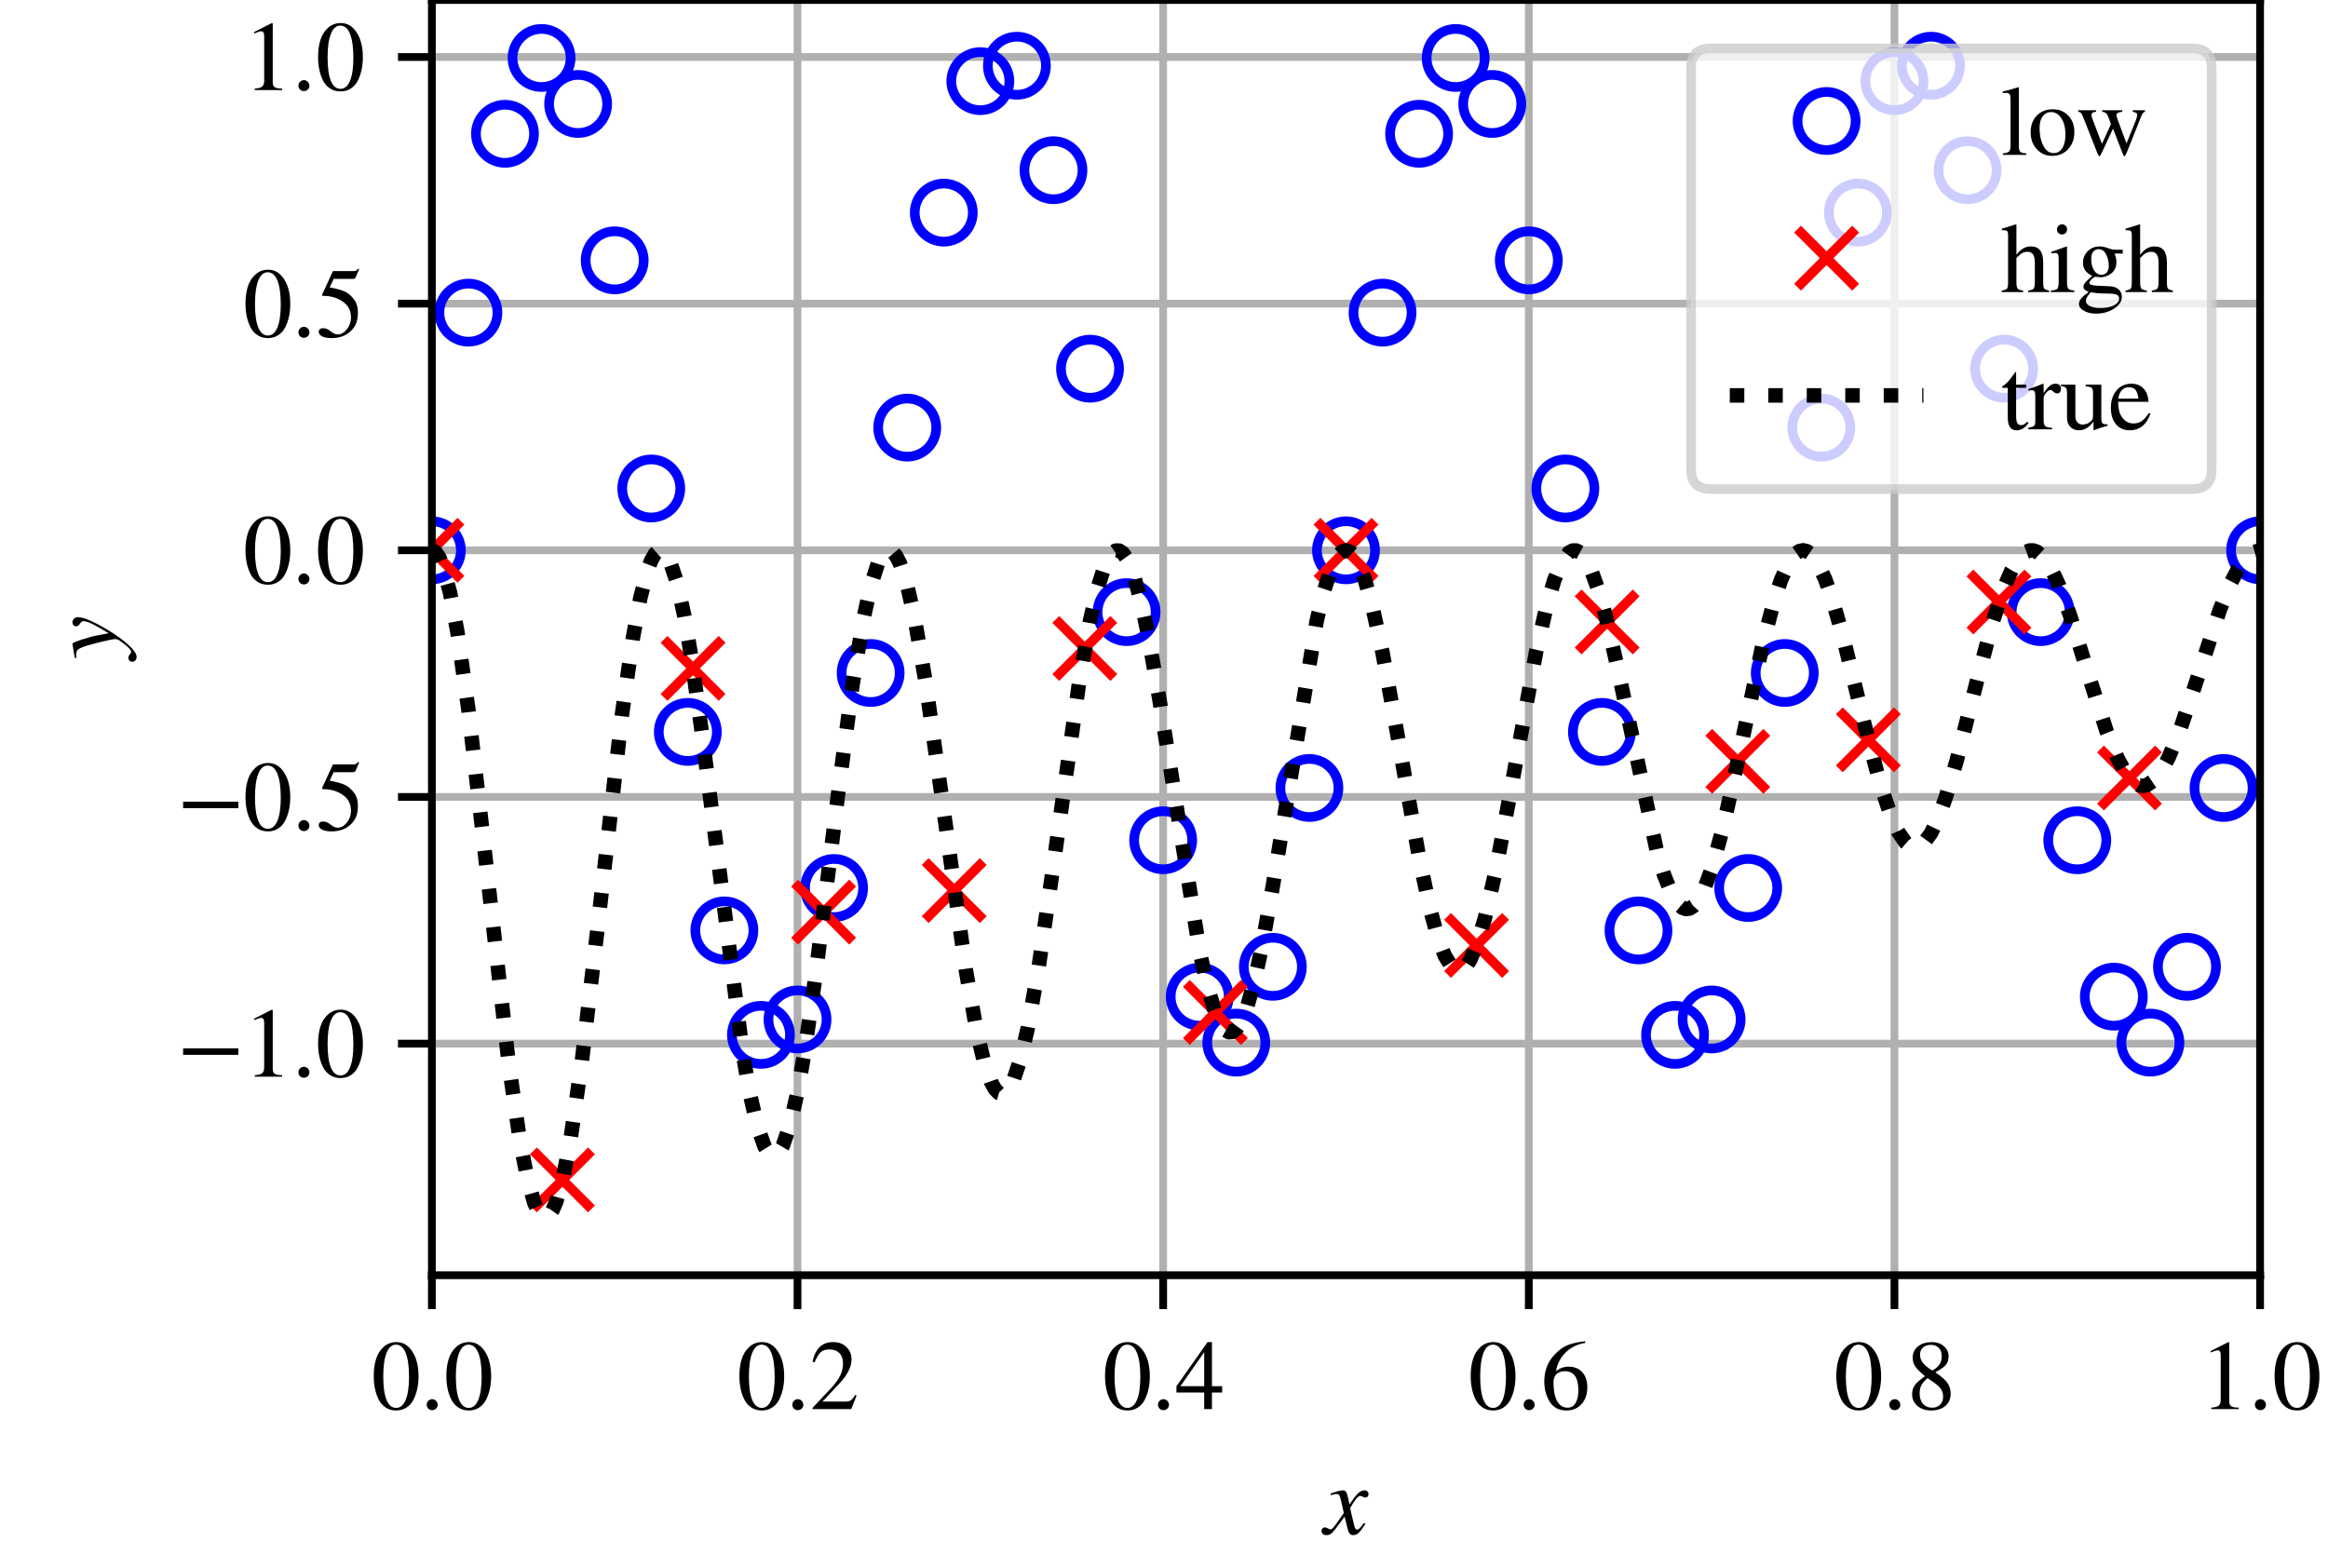<?xml version="1.0" encoding="utf-8" standalone="no"?>
<!DOCTYPE svg PUBLIC "-//W3C//DTD SVG 1.1//EN"
  "http://www.w3.org/Graphics/SVG/1.1/DTD/svg11.dtd">
<svg xmlns:xlink="http://www.w3.org/1999/xlink" width="240.48pt" height="162pt" viewBox="0 0 240.48 162" xmlns="http://www.w3.org/2000/svg" version="1.1">
 <defs>
  <style type="text/css">*{stroke-linejoin: round; stroke-linecap: butt}</style>
 </defs>
 <g id="figure_1">
  <g id="patch_1">
   <path d="M 0 162 
L 240.48 162 
L 240.48 0 
L 0 0 
z
" style="fill: #ffffff"/>
  </g>
  <g id="axes_1">
   <g id="patch_2">
    <path d="M 44.611 131.74 
L 233.466 131.74 
L 233.466 0 
L 44.611 0 
z
" style="fill: #ffffff"/>
   </g>
   <g id="matplotlib.axis_1">
    <g id="xtick_1">
     <g id="line2d_1">
      <path d="M 44.611 131.74 
L 44.611 0 
" clip-path="url(#pf58c0517ab)" style="fill: none; stroke: #b0b0b0; stroke-width: 0.8; stroke-linecap: square"/>
     </g>
     <g id="line2d_2">
      <defs>
       <path id="m7c45dbf5df" d="M 0 0 
L 0 3.5 
" style="stroke: #000000; stroke-width: 0.8"/>
      </defs>
      <g>
       <use xlink:href="#m7c45dbf5df" x="44.611" y="131.74" style="stroke: #000000; stroke-width: 0.8"/>
      </g>
     </g>
     <g id="text_1">
      <!-- 0.0 -->
      <g transform="translate(38.361 145.57) scale(0.1 -0.1)">
       <defs>
        <path id="STIXGeneral-Regular-30" d="M 3046 2112 
Q 3046 1683 2963 1302 
Q 2880 922 2717 602 
Q 2554 282 2266 96 
Q 1978 -90 1600 -90 
Q 1210 -90 915 108 
Q 621 307 461 640 
Q 301 973 227 1350 
Q 154 1728 154 2150 
Q 154 2746 301 3222 
Q 448 3699 790 4012 
Q 1133 4326 1626 4326 
Q 2253 4326 2649 3712 
Q 3046 3098 3046 2112 
z
M 2432 2080 
Q 2432 3091 2217 3625 
Q 2003 4160 1587 4160 
Q 1190 4160 979 3622 
Q 768 3085 768 2106 
Q 768 1120 979 598 
Q 1190 77 1600 77 
Q 2003 77 2217 598 
Q 2432 1120 2432 2080 
z
" transform="scale(0.016)"/>
        <path id="STIXGeneral-Regular-2e" d="M 1158 275 
Q 1158 134 1052 32 
Q 947 -70 800 -70 
Q 653 -70 550 32 
Q 448 134 448 281 
Q 448 429 553 534 
Q 659 640 806 640 
Q 947 640 1052 531 
Q 1158 422 1158 275 
z
" transform="scale(0.016)"/>
       </defs>
       <use xlink:href="#STIXGeneral-Regular-30"/>
       <use xlink:href="#STIXGeneral-Regular-2e" x="50"/>
       <use xlink:href="#STIXGeneral-Regular-30" x="75"/>
      </g>
     </g>
    </g>
    <g id="xtick_2">
     <g id="line2d_3">
      <path d="M 82.382 131.74 
L 82.382 0 
" clip-path="url(#pf58c0517ab)" style="fill: none; stroke: #b0b0b0; stroke-width: 0.8; stroke-linecap: square"/>
     </g>
     <g id="line2d_4">
      <g>
       <use xlink:href="#m7c45dbf5df" x="82.382" y="131.74" style="stroke: #000000; stroke-width: 0.8"/>
      </g>
     </g>
     <g id="text_2">
      <!-- 0.2 -->
      <g transform="translate(76.132 145.57) scale(0.1 -0.1)">
       <defs>
        <path id="STIXGeneral-Regular-32" d="M 3034 877 
L 2688 0 
L 186 0 
L 186 77 
L 1325 1286 
Q 1773 1754 1965 2144 
Q 2157 2534 2157 2950 
Q 2157 3379 1920 3616 
Q 1683 3853 1267 3853 
Q 922 3853 720 3673 
Q 518 3494 326 3021 
L 192 3053 
Q 301 3648 630 3987 
Q 960 4326 1523 4326 
Q 2054 4326 2380 4006 
Q 2707 3686 2707 3200 
Q 2707 2477 1888 1613 
L 832 486 
L 2330 486 
Q 2541 486 2665 569 
Q 2790 653 2944 915 
L 3034 877 
z
" transform="scale(0.016)"/>
       </defs>
       <use xlink:href="#STIXGeneral-Regular-30"/>
       <use xlink:href="#STIXGeneral-Regular-2e" x="50"/>
       <use xlink:href="#STIXGeneral-Regular-32" x="75"/>
      </g>
     </g>
    </g>
    <g id="xtick_3">
     <g id="line2d_5">
      <path d="M 120.153 131.74 
L 120.153 0 
" clip-path="url(#pf58c0517ab)" style="fill: none; stroke: #b0b0b0; stroke-width: 0.8; stroke-linecap: square"/>
     </g>
     <g id="line2d_6">
      <g>
       <use xlink:href="#m7c45dbf5df" x="120.153" y="131.74" style="stroke: #000000; stroke-width: 0.8"/>
      </g>
     </g>
     <g id="text_3">
      <!-- 0.4 -->
      <g transform="translate(113.903 145.57) scale(0.1 -0.1)">
       <defs>
        <path id="STIXGeneral-Regular-34" d="M 3027 1069 
L 2368 1069 
L 2368 0 
L 1869 0 
L 1869 1069 
L 77 1069 
L 77 1478 
L 2086 4326 
L 2368 4326 
L 2368 1478 
L 3027 1478 
L 3027 1069 
z
M 1869 1478 
L 1869 3674 
L 333 1478 
L 1869 1478 
z
" transform="scale(0.016)"/>
       </defs>
       <use xlink:href="#STIXGeneral-Regular-30"/>
       <use xlink:href="#STIXGeneral-Regular-2e" x="50"/>
       <use xlink:href="#STIXGeneral-Regular-34" x="75"/>
      </g>
     </g>
    </g>
    <g id="xtick_4">
     <g id="line2d_7">
      <path d="M 157.924 131.74 
L 157.924 0 
" clip-path="url(#pf58c0517ab)" style="fill: none; stroke: #b0b0b0; stroke-width: 0.8; stroke-linecap: square"/>
     </g>
     <g id="line2d_8">
      <g>
       <use xlink:href="#m7c45dbf5df" x="157.924" y="131.74" style="stroke: #000000; stroke-width: 0.8"/>
      </g>
     </g>
     <g id="text_4">
      <!-- 0.6 -->
      <g transform="translate(151.674 145.57) scale(0.1 -0.1)">
       <defs>
        <path id="STIXGeneral-Regular-36" d="M 2854 4378 
L 2867 4275 
Q 2112 4154 1606 3664 
Q 1101 3174 973 2451 
Q 1344 2739 1786 2739 
Q 2349 2739 2672 2380 
Q 2995 2022 2995 1402 
Q 2995 774 2669 378 
Q 2291 -90 1651 -90 
Q 870 -90 518 557 
Q 218 1107 218 1786 
Q 218 2835 915 3552 
Q 1312 3962 1731 4131 
Q 2150 4301 2854 4378 
z
M 2419 1203 
Q 2419 2445 1555 2445 
Q 1235 2445 1024 2275 
Q 813 2106 813 1702 
Q 813 954 1046 522 
Q 1280 90 1722 90 
Q 2061 90 2240 394 
Q 2419 698 2419 1203 
z
" transform="scale(0.016)"/>
       </defs>
       <use xlink:href="#STIXGeneral-Regular-30"/>
       <use xlink:href="#STIXGeneral-Regular-2e" x="50"/>
       <use xlink:href="#STIXGeneral-Regular-36" x="75"/>
      </g>
     </g>
    </g>
    <g id="xtick_5">
     <g id="line2d_9">
      <path d="M 195.695 131.74 
L 195.695 0 
" clip-path="url(#pf58c0517ab)" style="fill: none; stroke: #b0b0b0; stroke-width: 0.8; stroke-linecap: square"/>
     </g>
     <g id="line2d_10">
      <g>
       <use xlink:href="#m7c45dbf5df" x="195.695" y="131.74" style="stroke: #000000; stroke-width: 0.8"/>
      </g>
     </g>
     <g id="text_5">
      <!-- 0.8 -->
      <g transform="translate(189.445 145.57) scale(0.1 -0.1)">
       <defs>
        <path id="STIXGeneral-Regular-38" d="M 2848 992 
Q 2848 499 2505 204 
Q 2163 -90 1587 -90 
Q 1050 -90 704 204 
Q 358 499 358 954 
Q 358 1293 524 1533 
Q 691 1773 1190 2125 
Q 710 2522 553 2765 
Q 397 3008 397 3328 
Q 397 3782 745 4054 
Q 1094 4326 1638 4326 
Q 2106 4326 2410 4060 
Q 2714 3795 2714 3411 
Q 2714 3059 2531 2848 
Q 2349 2637 1856 2374 
Q 2432 1990 2640 1689 
Q 2848 1389 2848 992 
z
M 2272 3411 
Q 2272 3744 2086 3945 
Q 1901 4147 1574 4147 
Q 1248 4147 1059 3977 
Q 870 3808 870 3513 
Q 870 3219 1059 2979 
Q 1248 2739 1670 2490 
Q 1997 2682 2134 2896 
Q 2272 3110 2272 3411 
z
M 1734 1741 
L 1357 1997 
Q 1075 1766 960 1545 
Q 845 1325 845 1011 
Q 845 576 1065 333 
Q 1286 90 1658 90 
Q 1971 90 2166 285 
Q 2362 480 2362 794 
Q 2362 1082 2214 1299 
Q 2067 1517 1734 1741 
z
" transform="scale(0.016)"/>
       </defs>
       <use xlink:href="#STIXGeneral-Regular-30"/>
       <use xlink:href="#STIXGeneral-Regular-2e" x="50"/>
       <use xlink:href="#STIXGeneral-Regular-38" x="75"/>
      </g>
     </g>
    </g>
    <g id="xtick_6">
     <g id="line2d_11">
      <path d="M 233.466 131.74 
L 233.466 0 
" clip-path="url(#pf58c0517ab)" style="fill: none; stroke: #b0b0b0; stroke-width: 0.8; stroke-linecap: square"/>
     </g>
     <g id="line2d_12">
      <g>
       <use xlink:href="#m7c45dbf5df" x="233.466" y="131.74" style="stroke: #000000; stroke-width: 0.8"/>
      </g>
     </g>
     <g id="text_6">
      <!-- 1.0 -->
      <g transform="translate(227.216 145.57) scale(0.1 -0.1)">
       <defs>
        <path id="STIXGeneral-Regular-31" d="M 2522 0 
L 755 0 
L 755 96 
Q 1107 115 1235 227 
Q 1363 339 1363 608 
L 1363 3482 
Q 1363 3795 1171 3795 
Q 1082 3795 883 3718 
L 710 3654 
L 710 3744 
L 1856 4326 
L 1914 4307 
L 1914 486 
Q 1914 275 2042 185 
Q 2170 96 2522 96 
L 2522 0 
z
" transform="scale(0.016)"/>
       </defs>
       <use xlink:href="#STIXGeneral-Regular-31"/>
       <use xlink:href="#STIXGeneral-Regular-2e" x="50"/>
       <use xlink:href="#STIXGeneral-Regular-30" x="75"/>
      </g>
     </g>
    </g>
    <g id="text_7">
     <!-- $x$ -->
     <g transform="translate(136.789 158.57) scale(0.1 -0.1)">
      <defs>
       <path id="STIXGeneral-Italic-78" d="M 1555 2272 
L 1632 1907 
Q 1971 2426 2179 2624 
Q 2387 2822 2598 2822 
Q 2714 2822 2787 2755 
Q 2861 2688 2861 2585 
Q 2861 2483 2800 2419 
Q 2739 2355 2643 2355 
Q 2586 2355 2490 2409 
Q 2394 2464 2310 2464 
Q 2125 2464 1683 1690 
Q 1683 1606 1734 1402 
L 1939 544 
Q 2003 282 2131 282 
Q 2234 282 2432 538 
Q 2451 563 2476 598 
Q 2502 634 2521 662 
Q 2541 691 2566 717 
L 2662 659 
Q 2387 230 2227 80 
Q 2067 -70 1882 -70 
Q 1728 -70 1645 26 
Q 1562 122 1504 365 
L 1318 1126 
L 755 365 
Q 557 96 432 13 
Q 307 -70 147 -70 
Q 0 -70 -86 0 
Q -173 70 -173 198 
Q -173 294 -112 361 
Q -51 429 45 429 
Q 122 429 250 358 
Q 346 301 416 301 
Q 525 301 742 614 
L 1267 1357 
L 1088 2150 
Q 1024 2432 969 2509 
Q 915 2586 794 2586 
Q 717 2586 544 2541 
L 429 2509 
L 410 2611 
L 480 2637 
Q 992 2822 1229 2822 
Q 1350 2822 1420 2707 
Q 1491 2592 1555 2272 
z
" transform="scale(0.016)"/>
      </defs>
      <use xlink:href="#STIXGeneral-Italic-78" transform="translate(0 0.906)"/>
     </g>
    </g>
   </g>
   <g id="matplotlib.axis_2">
    <g id="ytick_1">
     <g id="line2d_13">
      <path d="M 44.611 107.813 
L 233.466 107.813 
" clip-path="url(#pf58c0517ab)" style="fill: none; stroke: #b0b0b0; stroke-width: 0.8; stroke-linecap: square"/>
     </g>
     <g id="line2d_14">
      <defs>
       <path id="m009f46fe58" d="M 0 0 
L -3.5 0 
" style="stroke: #000000; stroke-width: 0.8"/>
      </defs>
      <g>
       <use xlink:href="#m009f46fe58" x="44.611" y="107.813" style="stroke: #000000; stroke-width: 0.8"/>
      </g>
     </g>
     <g id="text_8">
      <!-- −1.0 -->
      <g transform="translate(18.261 111.228) scale(0.1 -0.1)">
       <defs>
        <path id="STIXGeneral-Regular-2212" d="M 3974 1408 
L 410 1408 
L 410 1830 
L 3974 1830 
L 3974 1408 
z
" transform="scale(0.016)"/>
       </defs>
       <use xlink:href="#STIXGeneral-Regular-2212"/>
       <use xlink:href="#STIXGeneral-Regular-31" x="68.5"/>
       <use xlink:href="#STIXGeneral-Regular-2e" x="118.5"/>
       <use xlink:href="#STIXGeneral-Regular-30" x="143.5"/>
      </g>
     </g>
    </g>
    <g id="ytick_2">
     <g id="line2d_15">
      <path d="M 44.611 82.332 
L 233.466 82.332 
" clip-path="url(#pf58c0517ab)" style="fill: none; stroke: #b0b0b0; stroke-width: 0.8; stroke-linecap: square"/>
     </g>
     <g id="line2d_16">
      <g>
       <use xlink:href="#m009f46fe58" x="44.611" y="82.332" style="stroke: #000000; stroke-width: 0.8"/>
      </g>
     </g>
     <g id="text_9">
      <!-- −0.5 -->
      <g transform="translate(18.261 85.746) scale(0.1 -0.1)">
       <defs>
        <path id="STIXGeneral-Regular-35" d="M 2803 4358 
L 2573 3814 
Q 2534 3731 2400 3731 
L 1158 3731 
L 902 3187 
Q 1606 3053 1920 2896 
Q 2234 2739 2502 2368 
Q 2726 2061 2726 1555 
Q 2726 1094 2576 780 
Q 2426 467 2099 224 
Q 1664 -90 1011 -90 
Q 646 -90 422 19 
Q 198 128 198 307 
Q 198 550 486 550 
Q 717 550 960 352 
Q 1210 147 1414 147 
Q 1747 147 2012 480 
Q 2278 813 2278 1229 
Q 2278 1843 1850 2189 
Q 1293 2637 486 2637 
Q 410 2637 410 2688 
L 416 2720 
L 1114 4237 
L 2438 4237 
Q 2547 4237 2608 4269 
Q 2669 4301 2746 4403 
L 2803 4358 
z
" transform="scale(0.016)"/>
       </defs>
       <use xlink:href="#STIXGeneral-Regular-2212"/>
       <use xlink:href="#STIXGeneral-Regular-30" x="68.5"/>
       <use xlink:href="#STIXGeneral-Regular-2e" x="118.5"/>
       <use xlink:href="#STIXGeneral-Regular-35" x="143.5"/>
      </g>
     </g>
    </g>
    <g id="ytick_3">
     <g id="line2d_17">
      <path d="M 44.611 56.85 
L 233.466 56.85 
" clip-path="url(#pf58c0517ab)" style="fill: none; stroke: #b0b0b0; stroke-width: 0.8; stroke-linecap: square"/>
     </g>
     <g id="line2d_18">
      <g>
       <use xlink:href="#m009f46fe58" x="44.611" y="56.85" style="stroke: #000000; stroke-width: 0.8"/>
      </g>
     </g>
     <g id="text_10">
      <!-- 0.0 -->
      <g transform="translate(25.111 60.265) scale(0.1 -0.1)">
       <use xlink:href="#STIXGeneral-Regular-30"/>
       <use xlink:href="#STIXGeneral-Regular-2e" x="50"/>
       <use xlink:href="#STIXGeneral-Regular-30" x="75"/>
      </g>
     </g>
    </g>
    <g id="ytick_4">
     <g id="line2d_19">
      <path d="M 44.611 31.369 
L 233.466 31.369 
" clip-path="url(#pf58c0517ab)" style="fill: none; stroke: #b0b0b0; stroke-width: 0.8; stroke-linecap: square"/>
     </g>
     <g id="line2d_20">
      <g>
       <use xlink:href="#m009f46fe58" x="44.611" y="31.369" style="stroke: #000000; stroke-width: 0.8"/>
      </g>
     </g>
     <g id="text_11">
      <!-- 0.5 -->
      <g transform="translate(25.111 34.784) scale(0.1 -0.1)">
       <use xlink:href="#STIXGeneral-Regular-30"/>
       <use xlink:href="#STIXGeneral-Regular-2e" x="50"/>
       <use xlink:href="#STIXGeneral-Regular-35" x="75"/>
      </g>
     </g>
    </g>
    <g id="ytick_5">
     <g id="line2d_21">
      <path d="M 44.611 5.888 
L 233.466 5.888 
" clip-path="url(#pf58c0517ab)" style="fill: none; stroke: #b0b0b0; stroke-width: 0.8; stroke-linecap: square"/>
     </g>
     <g id="line2d_22">
      <g>
       <use xlink:href="#m009f46fe58" x="44.611" y="5.888" style="stroke: #000000; stroke-width: 0.8"/>
      </g>
     </g>
     <g id="text_12">
      <!-- 1.0 -->
      <g transform="translate(25.111 9.302) scale(0.1 -0.1)">
       <use xlink:href="#STIXGeneral-Regular-31"/>
       <use xlink:href="#STIXGeneral-Regular-2e" x="50"/>
       <use xlink:href="#STIXGeneral-Regular-30" x="75"/>
      </g>
     </g>
    </g>
    <g id="text_13">
     <!-- $y$ -->
     <g transform="translate(12.091 68.12) rotate(-90) scale(0.1 -0.1)">
      <defs>
       <path id="STIXGeneral-Italic-79" d="M 1555 1190 
L 1690 486 
Q 2118 1190 2294 1558 
Q 2470 1926 2470 2131 
Q 2470 2234 2304 2336 
Q 2138 2445 2138 2586 
Q 2138 2688 2211 2755 
Q 2285 2822 2394 2822 
Q 2534 2822 2630 2720 
Q 2726 2618 2726 2470 
Q 2726 1914 1888 518 
Q 1389 -307 918 -812 
Q 448 -1318 173 -1318 
Q 26 -1318 -64 -1241 
Q -154 -1165 -154 -1043 
Q -154 -934 -80 -860 
Q -6 -787 96 -787 
Q 218 -787 314 -876 
Q 410 -966 486 -966 
Q 602 -966 794 -755 
Q 877 -672 1040 -457 
Q 1203 -243 1248 -173 
Q 1312 -45 1312 51 
Q 1312 243 1113 1046 
Q 915 1850 787 2176 
Q 698 2413 592 2499 
Q 486 2586 294 2586 
Q 192 2586 96 2560 
L 96 2669 
Q 237 2694 301 2707 
Q 563 2758 986 2822 
L 1011 2822 
Q 1082 2822 1277 2227 
Q 1472 1632 1555 1190 
z
" transform="scale(0.016)"/>
      </defs>
      <use xlink:href="#STIXGeneral-Italic-79" transform="translate(0 0.906)"/>
     </g>
    </g>
   </g>
   <g id="line2d_23">
    <defs>
     <path id="me46409e153" d="M 0 3 
C 0.796 3 1.559 2.684 2.121 2.121 
C 2.684 1.559 3 0.796 3 0 
C 3 -0.796 2.684 -1.559 2.121 -2.121 
C 1.559 -2.684 0.796 -3 0 -3 
C -0.796 -3 -1.559 -2.684 -2.121 -2.121 
C -2.684 -1.559 -3 -0.796 -3 0 
C -3 0.796 -2.684 1.559 -2.121 2.121 
C -1.559 2.684 -0.796 3 0 3 
z
" style="stroke: #0000ff"/>
    </defs>
    <g clip-path="url(#pf58c0517ab)">
     <use xlink:href="#me46409e153" x="44.611" y="56.85" style="fill-opacity: 0; stroke: #0000ff"/>
     <use xlink:href="#me46409e153" x="48.388" y="32.299" style="fill-opacity: 0; stroke: #0000ff"/>
     <use xlink:href="#me46409e153" x="52.165" y="13.821" style="fill-opacity: 0; stroke: #0000ff"/>
     <use xlink:href="#me46409e153" x="55.943" y="5.988" style="fill-opacity: 0; stroke: #0000ff"/>
     <use xlink:href="#me46409e153" x="59.72" y="10.738" style="fill-opacity: 0; stroke: #0000ff"/>
     <use xlink:href="#me46409e153" x="63.497" y="26.895" style="fill-opacity: 0; stroke: #0000ff"/>
     <use xlink:href="#me46409e153" x="67.274" y="50.463" style="fill-opacity: 0; stroke: #0000ff"/>
     <use xlink:href="#me46409e153" x="71.051" y="75.611" style="fill-opacity: 0; stroke: #0000ff"/>
     <use xlink:href="#me46409e153" x="74.828" y="96.118" style="fill-opacity: 0; stroke: #0000ff"/>
     <use xlink:href="#me46409e153" x="78.605" y="106.91" style="fill-opacity: 0; stroke: #0000ff"/>
     <use xlink:href="#me46409e153" x="82.382" y="105.319" style="fill-opacity: 0; stroke: #0000ff"/>
     <use xlink:href="#me46409e153" x="86.159" y="91.737" style="fill-opacity: 0; stroke: #0000ff"/>
     <use xlink:href="#me46409e153" x="89.936" y="69.524" style="fill-opacity: 0; stroke: #0000ff"/>
     <use xlink:href="#me46409e153" x="93.713" y="44.176" style="fill-opacity: 0; stroke: #0000ff"/>
     <use xlink:href="#me46409e153" x="97.491" y="21.964" style="fill-opacity: 0; stroke: #0000ff"/>
     <use xlink:href="#me46409e153" x="101.268" y="8.382" style="fill-opacity: 0; stroke: #0000ff"/>
     <use xlink:href="#me46409e153" x="105.045" y="6.79" style="fill-opacity: 0; stroke: #0000ff"/>
     <use xlink:href="#me46409e153" x="108.822" y="17.583" style="fill-opacity: 0; stroke: #0000ff"/>
     <use xlink:href="#me46409e153" x="112.599" y="38.09" style="fill-opacity: 0; stroke: #0000ff"/>
     <use xlink:href="#me46409e153" x="116.376" y="63.238" style="fill-opacity: 0; stroke: #0000ff"/>
     <use xlink:href="#me46409e153" x="120.153" y="86.805" style="fill-opacity: 0; stroke: #0000ff"/>
     <use xlink:href="#me46409e153" x="123.93" y="102.963" style="fill-opacity: 0; stroke: #0000ff"/>
     <use xlink:href="#me46409e153" x="127.707" y="107.712" style="fill-opacity: 0; stroke: #0000ff"/>
     <use xlink:href="#me46409e153" x="131.484" y="99.879" style="fill-opacity: 0; stroke: #0000ff"/>
     <use xlink:href="#me46409e153" x="135.262" y="81.402" style="fill-opacity: 0; stroke: #0000ff"/>
     <use xlink:href="#me46409e153" x="139.039" y="56.85" style="fill-opacity: 0; stroke: #0000ff"/>
     <use xlink:href="#me46409e153" x="142.816" y="32.299" style="fill-opacity: 0; stroke: #0000ff"/>
     <use xlink:href="#me46409e153" x="146.593" y="13.821" style="fill-opacity: 0; stroke: #0000ff"/>
     <use xlink:href="#me46409e153" x="150.37" y="5.988" style="fill-opacity: 0; stroke: #0000ff"/>
     <use xlink:href="#me46409e153" x="154.147" y="10.738" style="fill-opacity: 0; stroke: #0000ff"/>
     <use xlink:href="#me46409e153" x="157.924" y="26.895" style="fill-opacity: 0; stroke: #0000ff"/>
     <use xlink:href="#me46409e153" x="161.701" y="50.463" style="fill-opacity: 0; stroke: #0000ff"/>
     <use xlink:href="#me46409e153" x="165.478" y="75.611" style="fill-opacity: 0; stroke: #0000ff"/>
     <use xlink:href="#me46409e153" x="169.255" y="96.118" style="fill-opacity: 0; stroke: #0000ff"/>
     <use xlink:href="#me46409e153" x="173.032" y="106.91" style="fill-opacity: 0; stroke: #0000ff"/>
     <use xlink:href="#me46409e153" x="176.81" y="105.319" style="fill-opacity: 0; stroke: #0000ff"/>
     <use xlink:href="#me46409e153" x="180.587" y="91.737" style="fill-opacity: 0; stroke: #0000ff"/>
     <use xlink:href="#me46409e153" x="184.364" y="69.524" style="fill-opacity: 0; stroke: #0000ff"/>
     <use xlink:href="#me46409e153" x="188.141" y="44.176" style="fill-opacity: 0; stroke: #0000ff"/>
     <use xlink:href="#me46409e153" x="191.918" y="21.964" style="fill-opacity: 0; stroke: #0000ff"/>
     <use xlink:href="#me46409e153" x="195.695" y="8.382" style="fill-opacity: 0; stroke: #0000ff"/>
     <use xlink:href="#me46409e153" x="199.472" y="6.79" style="fill-opacity: 0; stroke: #0000ff"/>
     <use xlink:href="#me46409e153" x="203.249" y="17.583" style="fill-opacity: 0; stroke: #0000ff"/>
     <use xlink:href="#me46409e153" x="207.026" y="38.09" style="fill-opacity: 0; stroke: #0000ff"/>
     <use xlink:href="#me46409e153" x="210.803" y="63.238" style="fill-opacity: 0; stroke: #0000ff"/>
     <use xlink:href="#me46409e153" x="214.581" y="86.805" style="fill-opacity: 0; stroke: #0000ff"/>
     <use xlink:href="#me46409e153" x="218.358" y="102.963" style="fill-opacity: 0; stroke: #0000ff"/>
     <use xlink:href="#me46409e153" x="222.135" y="107.712" style="fill-opacity: 0; stroke: #0000ff"/>
     <use xlink:href="#me46409e153" x="225.912" y="99.879" style="fill-opacity: 0; stroke: #0000ff"/>
     <use xlink:href="#me46409e153" x="229.689" y="81.402" style="fill-opacity: 0; stroke: #0000ff"/>
     <use xlink:href="#me46409e153" x="233.466" y="56.85" style="fill-opacity: 0; stroke: #0000ff"/>
    </g>
   </g>
   <g id="line2d_24">
    <defs>
     <path id="m29cbde81e1" d="M -3 3 
L 3 -3 
M -3 -3 
L 3 3 
" style="stroke: #ff0000"/>
    </defs>
    <g clip-path="url(#pf58c0517ab)">
     <use xlink:href="#m29cbde81e1" x="44.611" y="56.85" style="fill: #ff0000; stroke: #ff0000"/>
     <use xlink:href="#m29cbde81e1" x="58.101" y="121.894" style="fill: #ff0000; stroke: #ff0000"/>
     <use xlink:href="#m29cbde81e1" x="71.591" y="69.048" style="fill: #ff0000; stroke: #ff0000"/>
     <use xlink:href="#m29cbde81e1" x="85.08" y="94.23" style="fill: #ff0000; stroke: #ff0000"/>
     <use xlink:href="#m29cbde81e1" x="98.57" y="92.005" style="fill: #ff0000; stroke: #ff0000"/>
     <use xlink:href="#m29cbde81e1" x="112.059" y="66.992" style="fill: #ff0000; stroke: #ff0000"/>
     <use xlink:href="#m29cbde81e1" x="125.549" y="104.594" style="fill: #ff0000; stroke: #ff0000"/>
     <use xlink:href="#m29cbde81e1" x="139.039" y="56.85" style="fill: #ff0000; stroke: #ff0000"/>
     <use xlink:href="#m29cbde81e1" x="152.528" y="97.674" style="fill: #ff0000; stroke: #ff0000"/>
     <use xlink:href="#m29cbde81e1" x="166.018" y="64.251" style="fill: #ff0000; stroke: #ff0000"/>
     <use xlink:href="#m29cbde81e1" x="179.508" y="78.654" style="fill: #ff0000; stroke: #ff0000"/>
     <use xlink:href="#m29cbde81e1" x="192.997" y="76.429" style="fill: #ff0000; stroke: #ff0000"/>
     <use xlink:href="#m29cbde81e1" x="206.487" y="62.195" style="fill: #ff0000; stroke: #ff0000"/>
     <use xlink:href="#m29cbde81e1" x="219.976" y="80.374" style="fill: #ff0000; stroke: #ff0000"/>
    </g>
   </g>
   <g id="line2d_25">
    <path d="M 44.611 56.85 
L 44.989 57.032 
L 45.367 57.574 
L 45.744 58.47 
L 46.5 61.276 
L 47.255 65.326 
L 48.388 73.341 
L 49.899 86.428 
L 52.543 109.804 
L 53.676 117.632 
L 54.432 121.549 
L 55.187 124.238 
L 55.565 125.086 
L 55.943 125.593 
L 56.32 125.752 
L 56.698 125.563 
L 57.076 125.029 
L 57.453 124.154 
L 58.209 121.427 
L 58.964 117.495 
L 60.097 109.701 
L 61.608 96.916 
L 64.252 73.786 
L 65.385 65.857 
L 66.141 61.787 
L 66.896 58.874 
L 67.274 57.886 
L 67.652 57.224 
L 68.029 56.892 
L 68.407 56.892 
L 68.785 57.222 
L 69.162 57.878 
L 69.918 60.132 
L 70.673 63.55 
L 71.429 67.983 
L 72.562 76.115 
L 76.717 108.764 
L 77.472 113.054 
L 78.227 116.327 
L 78.983 118.455 
L 79.361 119.061 
L 79.738 119.354 
L 80.116 119.332 
L 80.494 118.993 
L 80.871 118.344 
L 81.627 116.143 
L 82.382 112.821 
L 83.138 108.514 
L 84.271 100.6 
L 86.537 82.289 
L 88.048 70.857 
L 89.181 63.982 
L 89.936 60.551 
L 90.692 58.196 
L 91.07 57.45 
L 91.447 57 
L 91.825 56.85 
L 92.203 57 
L 92.58 57.446 
L 92.958 58.182 
L 93.714 60.488 
L 94.469 63.813 
L 95.602 70.384 
L 97.113 81.094 
L 99.757 100.156 
L 100.89 106.509 
L 101.645 109.675 
L 102.401 111.834 
L 102.779 112.508 
L 103.156 112.902 
L 103.534 113.013 
L 103.912 112.84 
L 104.289 112.386 
L 104.667 111.656 
L 105.422 109.399 
L 106.178 106.166 
L 107.311 99.783 
L 108.822 89.352 
L 111.466 70.555 
L 112.599 64.131 
L 113.354 60.838 
L 114.11 58.484 
L 114.488 57.686 
L 114.865 57.152 
L 115.243 56.884 
L 115.621 56.884 
L 115.998 57.15 
L 116.376 57.678 
L 117.131 59.491 
L 117.887 62.237 
L 118.642 65.795 
L 119.775 72.312 
L 123.93 98.333 
L 124.686 101.724 
L 125.441 104.299 
L 126.197 105.956 
L 126.574 106.419 
L 126.952 106.632 
L 127.33 106.593 
L 127.707 106.303 
L 128.085 105.766 
L 128.84 103.975 
L 129.596 101.297 
L 130.351 97.841 
L 131.484 91.518 
L 136.017 64.112 
L 136.772 61.015 
L 137.528 58.725 
L 138.283 57.322 
L 138.661 56.968 
L 139.039 56.85 
L 139.416 56.968 
L 139.794 57.318 
L 140.172 57.895 
L 140.927 59.7 
L 141.683 62.3 
L 142.816 67.427 
L 144.327 75.76 
L 146.593 88.611 
L 147.726 93.914 
L 148.481 96.687 
L 149.237 98.719 
L 149.992 99.929 
L 150.37 100.212 
L 150.748 100.275 
L 151.125 100.118 
L 151.503 99.744 
L 151.881 99.157 
L 152.636 97.371 
L 153.392 94.836 
L 154.525 89.865 
L 156.036 81.788 
L 158.68 67.323 
L 159.813 62.404 
L 160.568 59.889 
L 161.323 58.093 
L 162.079 57.079 
L 162.457 56.876 
L 162.834 56.876 
L 163.212 57.078 
L 163.59 57.478 
L 164.345 58.85 
L 165.101 60.925 
L 165.856 63.608 
L 166.989 68.508 
L 171.144 87.902 
L 171.899 90.395 
L 172.655 92.271 
L 173.41 93.457 
L 173.788 93.777 
L 174.166 93.909 
L 174.543 93.854 
L 174.921 93.613 
L 175.299 93.187 
L 176.054 91.807 
L 176.81 89.773 
L 177.943 85.686 
L 179.454 78.912 
L 182.098 66.496 
L 183.231 62.16 
L 183.986 59.891 
L 184.741 58.217 
L 185.497 57.193 
L 185.875 56.936 
L 186.252 56.85 
L 186.63 56.935 
L 187.008 57.189 
L 187.763 58.184 
L 188.519 59.783 
L 189.274 61.91 
L 190.407 65.877 
L 192.673 75.122 
L 194.184 80.862 
L 195.317 84.265 
L 196.073 85.928 
L 196.828 87.027 
L 197.206 87.351 
L 197.584 87.521 
L 197.961 87.536 
L 198.339 87.395 
L 198.717 87.102 
L 199.472 86.07 
L 200.228 84.486 
L 200.983 82.416 
L 202.116 78.594 
L 204.382 69.695 
L 205.893 64.092 
L 207.026 60.678 
L 207.782 58.939 
L 208.537 57.703 
L 209.293 57.007 
L 209.67 56.868 
L 210.048 56.868 
L 210.426 57.005 
L 211.181 57.681 
L 211.937 58.856 
L 212.692 60.471 
L 213.825 63.549 
L 215.714 69.638 
L 217.602 75.521 
L 218.735 78.317 
L 219.491 79.71 
L 220.246 80.661 
L 221.002 81.134 
L 221.379 81.187 
L 221.757 81.116 
L 222.512 80.609 
L 223.268 79.639 
L 224.023 78.249 
L 225.156 75.507 
L 226.667 71.035 
L 229.311 62.982 
L 230.444 60.209 
L 231.2 58.767 
L 231.955 57.708 
L 232.711 57.065 
L 233.466 56.85 
L 233.466 56.85 
" clip-path="url(#pf58c0517ab)" style="fill: none; stroke-dasharray: 1.5,2.475; stroke-dashoffset: 0; stroke: #000000; stroke-width: 1.5"/>
   </g>
   <g id="patch_3">
    <path d="M 44.611 131.74 
L 44.611 -0 
" style="fill: none; stroke: #000000; stroke-width: 0.8; stroke-linejoin: miter; stroke-linecap: square"/>
   </g>
   <g id="patch_4">
    <path d="M 233.466 131.74 
L 233.466 -0 
" style="fill: none; stroke: #000000; stroke-width: 0.8; stroke-linejoin: miter; stroke-linecap: square"/>
   </g>
   <g id="patch_5">
    <path d="M 44.611 131.74 
L 233.466 131.74 
" style="fill: none; stroke: #000000; stroke-width: 0.8; stroke-linejoin: miter; stroke-linecap: square"/>
   </g>
   <g id="patch_6">
    <path d="M 44.611 0 
L 233.466 0 
" style="fill: none; stroke: #000000; stroke-width: 0.8; stroke-linejoin: miter; stroke-linecap: square"/>
   </g>
   <g id="legend_1">
    <g id="patch_7">
     <path d="M 176.686 50.52 
L 226.466 50.52 
Q 228.466 50.52 228.466 48.52 
L 228.466 7 
Q 228.466 5 226.466 5 
L 176.686 5 
Q 174.686 5 174.686 7 
L 174.686 48.52 
Q 174.686 50.52 176.686 50.52 
z
" style="fill: #ffffff; opacity: 0.8; stroke: #cccccc; stroke-linejoin: miter"/>
    </g>
    <g id="line2d_26">
     <g>
      <use xlink:href="#me46409e153" x="188.686" y="12.5" style="fill-opacity: 0; stroke: #0000ff"/>
     </g>
    </g>
    <g id="text_14">
     <!-- low -->
     <g transform="translate(206.686 16) scale(0.1 -0.1)">
      <defs>
       <path id="STIXGeneral-Regular-6c" d="M 1645 0 
L 134 0 
L 134 96 
Q 435 122 531 221 
Q 627 320 627 589 
L 627 3590 
Q 627 3821 569 3910 
Q 512 4000 358 4000 
Q 224 4000 122 3987 
L 122 4090 
Q 730 4237 1133 4371 
L 1165 4346 
L 1165 557 
Q 1165 288 1254 201 
Q 1344 115 1645 96 
L 1645 0 
z
" transform="scale(0.016)"/>
       <path id="STIXGeneral-Regular-6f" d="M 3008 1478 
Q 3008 806 2608 371 
Q 2208 -64 1568 -64 
Q 979 -64 582 368 
Q 186 800 186 1459 
Q 186 2125 582 2534 
Q 979 2944 1626 2944 
Q 2221 2944 2614 2537 
Q 3008 2131 3008 1478 
z
M 2432 1306 
Q 2432 2035 2112 2445 
Q 1856 2765 1504 2765 
Q 1171 2765 966 2493 
Q 762 2221 762 1747 
Q 762 928 1101 435 
Q 1318 115 1677 115 
Q 2029 115 2230 432 
Q 2432 749 2432 1306 
z
" transform="scale(0.016)"/>
       <path id="STIXGeneral-Regular-77" d="M 4442 2880 
L 4442 2784 
Q 4346 2752 4301 2691 
Q 4256 2630 4179 2438 
L 3296 224 
Q 3168 -90 3117 -90 
Q 3085 -90 3062 -48 
Q 3040 -6 2963 186 
L 2381 1696 
L 1664 160 
Q 1549 -90 1504 -90 
Q 1446 -90 1338 192 
L 474 2381 
Q 378 2630 314 2700 
Q 250 2771 134 2784 
L 134 2880 
L 1286 2880 
L 1286 2784 
Q 1120 2765 1056 2720 
Q 992 2675 992 2573 
Q 992 2477 1030 2381 
L 1664 710 
L 2246 1984 
L 2118 2342 
Q 2029 2598 1942 2681 
Q 1856 2765 1677 2784 
L 1677 2880 
L 2976 2880 
L 2976 2784 
Q 2752 2752 2678 2707 
Q 2605 2662 2605 2560 
Q 2605 2458 2714 2176 
L 3251 742 
L 3827 2163 
Q 3936 2432 3936 2592 
Q 3936 2669 3875 2710 
Q 3814 2752 3654 2784 
L 3654 2880 
L 4442 2880 
z
" transform="scale(0.016)"/>
      </defs>
      <use xlink:href="#STIXGeneral-Regular-6c"/>
      <use xlink:href="#STIXGeneral-Regular-6f" x="27.8"/>
      <use xlink:href="#STIXGeneral-Regular-77" x="77.8"/>
     </g>
    </g>
    <g id="line2d_27">
     <g>
      <use xlink:href="#m29cbde81e1" x="188.686" y="26.67" style="fill: #ff0000; stroke: #ff0000"/>
     </g>
    </g>
    <g id="text_15">
     <!-- high -->
     <g transform="translate(206.686 30.17) scale(0.1 -0.1)">
      <defs>
       <path id="STIXGeneral-Regular-68" d="M 3117 0 
L 1760 0 
L 1760 96 
Q 2042 128 2118 224 
Q 2195 320 2195 653 
L 2195 1920 
Q 2195 2598 1722 2598 
Q 1530 2598 1370 2508 
Q 1210 2419 1005 2195 
L 1005 653 
Q 1005 320 1081 224 
Q 1158 128 1440 96 
L 1440 0 
L 58 0 
L 58 96 
Q 333 134 400 224 
Q 467 314 467 653 
L 467 3667 
Q 467 3872 406 3933 
Q 346 3994 141 3994 
Q 83 3994 64 3987 
L 64 4090 
L 237 4141 
Q 730 4288 973 4371 
L 1005 4352 
L 1005 2406 
Q 1229 2694 1446 2819 
Q 1664 2944 1946 2944 
Q 2733 2944 2733 1926 
L 2733 653 
Q 2733 320 2793 233 
Q 2854 147 3117 96 
L 3117 0 
z
" transform="scale(0.016)"/>
       <path id="STIXGeneral-Regular-69" d="M 1152 4045 
Q 1152 3904 1056 3811 
Q 960 3718 819 3718 
Q 685 3718 592 3811 
Q 499 3904 499 4045 
Q 499 4179 595 4275 
Q 691 4371 826 4371 
Q 966 4371 1059 4275 
Q 1152 4179 1152 4045 
z
M 1619 0 
L 102 0 
L 102 96 
Q 435 115 521 211 
Q 608 307 608 666 
L 608 2118 
Q 608 2342 563 2432 
Q 518 2522 397 2522 
Q 243 2522 128 2490 
L 128 2592 
L 1120 2944 
L 1146 2918 
L 1146 672 
Q 1146 314 1226 218 
Q 1306 122 1619 96 
L 1619 0 
z
" transform="scale(0.016)"/>
       <path id="STIXGeneral-Regular-67" d="M 3008 2483 
L 2477 2483 
Q 2598 2208 2598 1946 
Q 2598 1453 2265 1203 
Q 1933 954 1600 954 
Q 1530 954 1357 973 
L 1235 986 
Q 1107 947 979 812 
Q 851 678 851 582 
Q 851 435 1350 410 
L 2176 371 
Q 2528 358 2739 172 
Q 2950 -13 2950 -314 
Q 2950 -685 2566 -986 
Q 2035 -1395 1286 -1395 
Q 826 -1395 502 -1212 
Q 179 -1030 179 -774 
Q 179 -595 320 -419 
Q 461 -243 806 6 
Q 602 102 534 172 
Q 467 243 467 346 
Q 467 531 762 787 
Q 909 915 1037 1043 
Q 717 1203 579 1401 
Q 442 1600 442 1901 
Q 442 2336 752 2640 
Q 1062 2944 1510 2944 
Q 1766 2944 2022 2848 
L 2163 2797 
Q 2349 2733 2515 2733 
L 3008 2733 
L 3008 2483 
z
M 973 2163 
L 973 2144 
Q 973 1683 1155 1398 
Q 1338 1114 1632 1114 
Q 1850 1114 1978 1270 
Q 2106 1427 2106 1690 
Q 2106 2112 1914 2464 
Q 1754 2765 1446 2765 
Q 1222 2765 1097 2605 
Q 973 2445 973 2163 
z
M 2771 -410 
Q 2771 -230 2595 -163 
Q 2419 -96 1978 -96 
Q 1344 -96 941 -13 
Q 749 -243 688 -348 
Q 627 -454 627 -563 
Q 627 -774 880 -902 
Q 1133 -1030 1555 -1030 
Q 2099 -1030 2435 -860 
Q 2771 -691 2771 -410 
z
" transform="scale(0.016)"/>
      </defs>
      <use xlink:href="#STIXGeneral-Regular-68"/>
      <use xlink:href="#STIXGeneral-Regular-69" x="50"/>
      <use xlink:href="#STIXGeneral-Regular-67" x="77.8"/>
      <use xlink:href="#STIXGeneral-Regular-68" x="127.8"/>
     </g>
    </g>
    <g id="line2d_28">
     <path d="M 178.686 40.85 
L 188.686 40.85 
L 198.686 40.85 
" style="fill: none; stroke-dasharray: 1.5,2.475; stroke-dashoffset: 0; stroke: #000000; stroke-width: 1.5"/>
    </g>
    <g id="text_16">
     <!-- true -->
     <g transform="translate(206.686 44.35) scale(0.1 -0.1)">
      <defs>
       <path id="STIXGeneral-Regular-74" d="M 1702 493 
L 1786 422 
Q 1478 -64 1011 -64 
Q 448 -64 448 749 
L 448 2675 
L 109 2675 
Q 83 2694 83 2720 
Q 83 2771 192 2842 
Q 435 2982 813 3526 
Q 826 3546 874 3606 
Q 922 3667 941 3706 
Q 986 3706 986 3622 
L 986 2880 
L 1632 2880 
L 1632 2675 
L 986 2675 
L 986 845 
Q 986 538 1062 403 
Q 1139 269 1318 269 
Q 1510 269 1702 493 
z
" transform="scale(0.016)"/>
       <path id="STIXGeneral-Regular-72" d="M 1024 2931 
L 1024 2342 
Q 1267 2688 1430 2816 
Q 1594 2944 1792 2944 
Q 1958 2944 2051 2854 
Q 2144 2765 2144 2605 
Q 2144 2470 2077 2393 
Q 2010 2317 1894 2317 
Q 1773 2317 1638 2445 
Q 1536 2541 1472 2541 
Q 1338 2541 1181 2355 
Q 1024 2170 1024 2016 
L 1024 576 
Q 1024 301 1133 205 
Q 1242 109 1568 96 
L 1568 0 
L 32 0 
L 32 96 
Q 339 154 412 224 
Q 486 294 486 538 
L 486 2138 
Q 486 2349 438 2435 
Q 390 2522 269 2522 
Q 166 2522 45 2496 
L 45 2598 
Q 448 2726 992 2944 
L 1024 2931 
z
" transform="scale(0.016)"/>
       <path id="STIXGeneral-Regular-75" d="M 3072 320 
L 3072 230 
Q 2573 96 2195 -58 
L 2163 -38 
L 2163 486 
L 2150 486 
Q 1747 -64 1235 -64 
Q 870 -64 662 160 
Q 454 384 454 755 
L 454 2362 
Q 454 2598 371 2688 
Q 288 2778 58 2790 
L 58 2880 
L 992 2880 
L 992 813 
Q 992 595 1123 451 
Q 1254 307 1446 307 
Q 1760 307 1984 506 
Q 2067 582 2099 649 
Q 2131 717 2131 877 
L 2131 2355 
Q 2131 2605 2041 2678 
Q 1952 2752 1658 2771 
L 1658 2880 
L 2669 2880 
L 2669 685 
Q 2669 461 2742 390 
Q 2816 320 3034 320 
L 3072 320 
z
" transform="scale(0.016)"/>
       <path id="STIXGeneral-Regular-65" d="M 2611 1050 
L 2714 1005 
Q 2330 -64 1376 -64 
Q 813 -64 486 329 
Q 160 723 160 1389 
Q 160 2074 525 2509 
Q 890 2944 1485 2944 
Q 2061 2944 2374 2502 
Q 2560 2246 2592 1773 
L 621 1773 
Q 646 1370 700 1158 
Q 755 947 915 730 
Q 1184 378 1626 378 
Q 1939 378 2153 531 
Q 2368 685 2611 1050 
z
M 634 1978 
L 1939 1978 
Q 1882 2381 1750 2547 
Q 1619 2714 1312 2714 
Q 1043 2714 864 2525 
Q 685 2336 634 1978 
z
" transform="scale(0.016)"/>
      </defs>
      <use xlink:href="#STIXGeneral-Regular-74"/>
      <use xlink:href="#STIXGeneral-Regular-72" x="27.8"/>
      <use xlink:href="#STIXGeneral-Regular-75" x="61.1"/>
      <use xlink:href="#STIXGeneral-Regular-65" x="111.1"/>
     </g>
    </g>
   </g>
  </g>
 </g>
 <defs>
  <clipPath id="pf58c0517ab">
   <rect x="44.611" y="0" width="188.855" height="131.74"/>
  </clipPath>
 </defs>
</svg>
